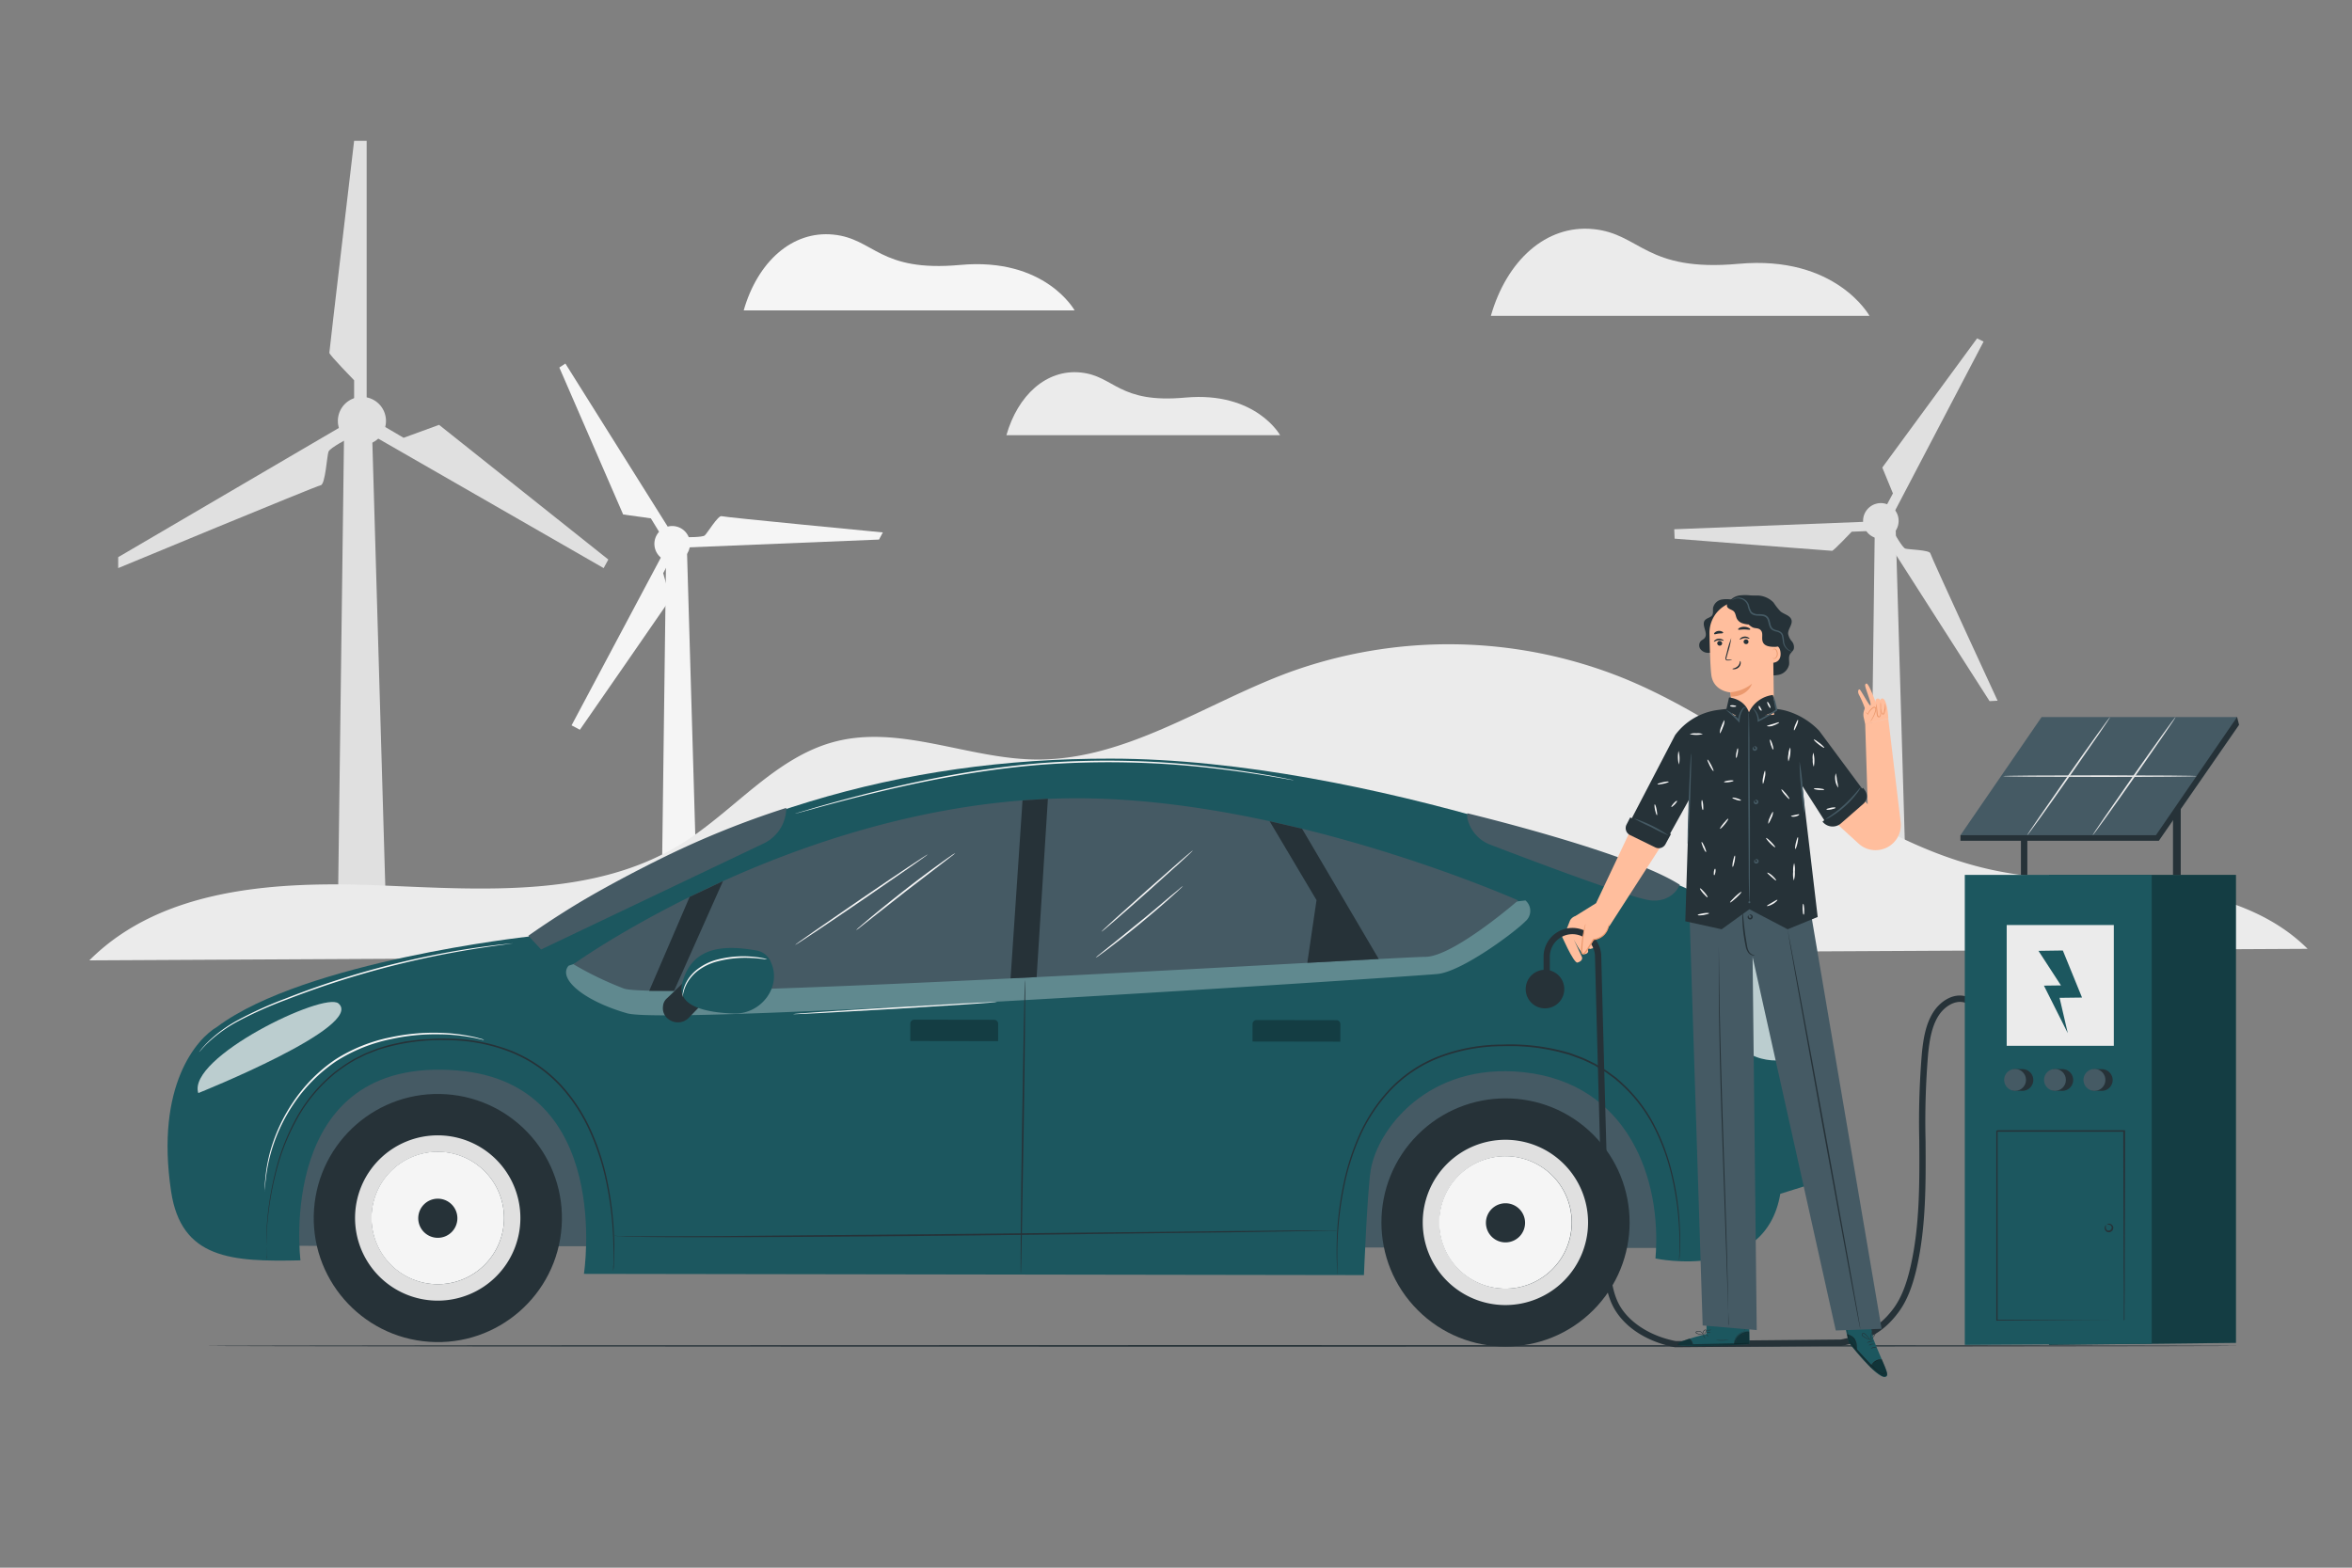 <svg xmlns="http://www.w3.org/2000/svg" viewBox="0 0 750 500"><rect x="0" y="0" width="750" height="500" fill="#808080" stroke="none"/><g id="freepik--background-complete--inject-2"><path d="M280.3,172.09l-61.81,2.53.35-3.29s5.13.08,5.89-.56,4.29-6.5,5.36-6.14,51.42,5.18,51.42,5.18Z" style="fill:#f5f5f5"></path><path d="M209.34,170.79a5.68,5.68,0,1,1,2.35,7.68A5.67,5.67,0,0,1,209.34,170.79Z" style="fill:#f5f5f5"></path><path d="M214.08,177.93l-2.6,4.88s2.34,8.05,2.12,8.47-28.69,41.47-28.69,41.47l-2.65-1.41,29.17-54.82Z" style="fill:#f5f5f5"></path><polygon points="213.8 169.37 210.7 170.48 207.54 165.32 198.71 164.09 178.36 117.22 180.29 115.95 213.8 169.37" style="fill:#f5f5f5"></polygon><polygon points="212.45 173.11 210.97 287.71 222.33 287.71 219.06 175.54 212.45 173.11" style="fill:#f5f5f5"></polygon><path d="M37.69,177.7l72.06-42.2,1.67,4.13s-6.16,3.16-6.66,4.41-1,10.47-2.49,10.72-64.58,26.43-64.58,26.43Z" style="fill:#e0e0e0"></path><path d="M123.08,134.26a7.67,7.67,0,1,1-7.66-7.67A7.66,7.66,0,0,1,123.08,134.26Z" style="fill:#e0e0e0"></path><path d="M112.92,128.75v-7.46s-7.9-8.11-7.9-8.75,7.9-67.62,7.9-67.62h4v83.83Z" style="fill:#e0e0e0"></path><polygon points="118.67 138.78 121.66 135.5 128.7 139.63 140.01 135.5 193.98 178.46 192.49 181.19 118.67 138.78" style="fill:#e0e0e0"></polygon><polygon points="109.75 135.5 107.75 290.21 123.08 290.21 118.67 138.78 109.75 135.5" style="fill:#e0e0e0"></polygon><path d="M634.43,223.62l-33.33-52.1,3-1.37s2.52,4.48,3.45,4.81,7.78.43,8,1.53,21.44,47,21.44,47Z" style="fill:#e0e0e0"></path><path d="M594.76,163.46a5.67,5.67,0,1,1,2.34,7.68A5.68,5.68,0,0,1,594.76,163.46Z" style="fill:#e0e0e0"></path><path d="M596,169.37l-5.53.21s-5.77,6.08-6.24,6.1S534,171.8,534,171.8l-.12-3,62-2.43Z" style="fill:#e0e0e0"></path><polygon points="603.27 164.81 600.76 162.7 603.61 157.37 600.22 149.12 630.45 107.92 632.52 108.95 603.27 164.81" style="fill:#e0e0e0"></polygon><polygon points="597.86 165.77 596.39 280.37 607.75 280.37 604.48 168.2 597.86 165.77" style="fill:#e0e0e0"></polygon><path d="M735.84,302.62c-12.61-12.62-30.91-17.7-48.63-19.78s-35.77-1.7-53.17-5.66c-42.88-9.78-75.7-44.32-116.44-60.92a149,149,0,0,0-107.06-1.63c-26.74,10-51.76,27.92-80.29,27.61-21.57-.24-43.12-11.13-64-5.7-19,4.94-32.06,22-48.73,32.43-27.94,17.42-63.34,14.78-96.23,13.42s-69.54.62-92.8,23.91Z" style="fill:#ebebeb"></path><path d="M237.15,99H342.67s-9.33-17-36.49-14.5c-25.94,2.36-27.26-8.36-40.45-9.68S241.55,83.6,237.15,99Z" style="fill:#f5f5f5"></path><path d="M320.92,138.8H408.2s-7.72-14-30.18-12c-21.46,2-22.55-6.91-33.46-8S324.55,126.07,320.92,138.8Z" style="fill:#ebebeb"></path><path d="M475.4,100.74H596.14s-10.67-19.43-41.75-16.6c-29.68,2.7-31.19-9.56-46.29-11.07S480.44,83.13,475.4,100.74Z" style="fill:#ebebeb"></path></g><g id="freepik--Floor--inject-2"><path d="M714.31,429.26c0,.14-145.27.26-324.42.26s-324.46-.12-324.46-.26S210.67,429,389.89,429,714.31,429.11,714.31,429.26Z" style="fill:#263238"></path></g><g id="freepik--Car--inject-2"><rect x="85.58" y="332.06" width="443.45" height="65.63" transform="translate(614.04 730.22) rotate(-179.91)" style="fill:#455a64"></rect><path d="M552.17,284.05s-11.09,1.24-13.06,0c-4.46-2.87-101.52-42-184.92-42.09-66.89-.09-127.12,17.65-185.7,56.76,0,0-71.34,7.86-99.2,28.74-6.51,3.78-19.8,18.68-14.73,52.52,3.23,21.58,19.3,22.49,41.25,22,0,0-8.17-65.55,50.25-60.54,49.64,4.25,40.14,64.85,40.14,64.85l248.73.39s1.09-26.92,2.15-33.44c2.11-13.06,18.34-34.46,48.64-31.28,33.24,3.49,44.3,33.82,42.17,59.42,0,0,35.07,7.58,39.81-20.63l8.37-2.6s3.22-58.52-26-83.12l6.27-4.17Z" style="fill:#1C575F"></path><path d="M535.63,282.18s-2.07,5.64-9.2,5c-5.81-.51-39-13.09-51.1-17.73a11.73,11.73,0,0,1-7.23-7.74,4.52,4.52,0,0,1-.16-2.31S519.54,271.8,535.63,282.18Z" style="fill:#455a64"></path><path d="M250.72,257.67h0A12.61,12.61,0,0,1,243.54,269l-71,33.83-4.06-4.37s7.42-5.34,17.12-11.11c9-5.33,20-11,26.57-14.2A288.53,288.53,0,0,1,250.72,257.67Z" style="fill:#455a64"></path><g style="opacity:0.3"><path d="M486.44,287.19a4.37,4.37,0,0,1,0,6.64c-3.52,3.59-20.29,16.06-28.08,16.82S214,327.2,200,323.19,177.8,312.08,181.32,308l6.35-2.1,111.52,2.28Z" style="fill:#fff"></path></g><g style="opacity:0.7"><path d="M572.49,337.49s-13.77,4.08-19.65-6.78-12.36-22.34-12.36-24.82c0-3.11,2.23-13.11,9.59-11.08C550.07,294.81,570.54,311.12,572.49,337.49Z" style="fill:#fff"></path></g><g style="opacity:0.7"><path d="M63.23,348.63s53.32-21.33,44.69-28.6c-4.55-3.84-48.39,17.28-44.69,28.6" style="fill:#fff"></path></g><path d="M85,401.79s0-.18,0-.53-.06-.88-.07-1.58c0-1.38-.06-3.41,0-6a97.58,97.58,0,0,1,3.4-21.93A70.05,70.05,0,0,1,94,357.46a49.72,49.72,0,0,1,10.8-13.88l1.77-1.55,1.91-1.41a47.12,47.12,0,0,1,4.06-2.64c.69-.43,1.45-.75,2.18-1.13s1.46-.77,2.24-1.08l2.33-.92,1.18-.46,1.21-.37a45,45,0,0,1,5-1.31l2.54-.53c.86-.13,1.73-.22,2.59-.34s1.74-.23,2.62-.32l2.64-.13a45.36,45.36,0,0,1,5.35-.12,56.48,56.48,0,0,1,20.5,3.8,44.37,44.37,0,0,1,16,10.92,54.82,54.82,0,0,1,9.62,14.73,76.15,76.15,0,0,1,4.83,14.57,106.28,106.28,0,0,1,2.52,22c0,2.63-.07,4.67-.15,6.05,0,.68-.09,1.21-.13,1.56s-.08.53-.08.53,0-.18,0-.53,0-.9.07-1.57c.06-1.38.1-3.41,0-6a108.18,108.18,0,0,0-2.67-22,76.72,76.72,0,0,0-4.86-14.47,54.37,54.37,0,0,0-9.58-14.58,43.79,43.79,0,0,0-15.88-10.77,56,56,0,0,0-20.32-3.76,66,66,0,0,0-20.52,2.72l-1.21.36-1.16.46-2.31.9c-.77.31-1.48.72-2.21,1.07s-1.48.69-2.16,1.12a44.53,44.53,0,0,0-4,2.59l-1.9,1.4-1.75,1.53a49.49,49.49,0,0,0-10.74,13.73,69.5,69.5,0,0,0-5.73,14.14,99.76,99.76,0,0,0-3.56,21.84c-.13,2.62-.15,4.65-.14,6l0,1.57C85,401.61,85,401.79,85,401.79Z" style="fill:#263238"></path><path d="M426.55,406.45s0-.18-.07-.53-.07-.86-.11-1.54c-.09-1.36-.17-3.38-.15-6a103.67,103.67,0,0,1,2.41-21.79,75.58,75.58,0,0,1,4.7-14.41,52.91,52.91,0,0,1,9.53-14.53,43.09,43.09,0,0,1,15.84-10.75A57.14,57.14,0,0,1,479,333.15a66.26,66.26,0,0,1,20.48,2.39c.4.12.81.21,1.2.34l1.17.43,2.33.87c1.52.6,3,1.38,4.42,2.06,1.37.84,2.78,1.6,4.07,2.51l1.89,1.39c.31.23.64.45.93.7l.87.77a48.64,48.64,0,0,1,10.84,13.57,65.4,65.4,0,0,1,5.54,14.11,89.48,89.48,0,0,1,3,21.7c.05,2.59,0,4.61-.11,6,0,.68-.08,1.2-.12,1.55s-.08.52-.08.52a2.65,2.65,0,0,1,0-.53c0-.37,0-.88.08-1.55,0-1.36.09-3.37,0-5.95a92.28,92.28,0,0,0-3.13-21.62,66.39,66.39,0,0,0-5.57-14A48.28,48.28,0,0,0,516,345l-.86-.76c-.3-.24-.62-.45-.92-.69l-1.88-1.37c-1.27-.89-2.67-1.64-4-2.47-1.45-.67-2.87-1.44-4.38-2l-2.3-.85-1.16-.42c-.39-.14-.8-.23-1.2-.34A65.7,65.7,0,0,0,479,333.68a56.71,56.71,0,0,0-20.08,3.72A42.69,42.69,0,0,0,443.21,348a52.69,52.69,0,0,0-9.49,14.38A77,77,0,0,0,429,376.7a107.73,107.73,0,0,0-2.56,21.71c-.05,2.59,0,4.6.05,6,0,.67,0,1.18.07,1.55S426.55,406.45,426.55,406.45Z" style="fill:#263238"></path><path d="M484.1,287.18s-20.68,18-29.64,18-245.11,14.32-255.62,10.07a107.66,107.66,0,0,1-16-7.72s77.06-55.5,166.86-52.84C415.62,256.64,484.1,287.18,484.1,287.18Z" style="fill:#455a64"></path><polygon points="230.54 281.03 214.94 316.03 207.02 316.02 219.91 286.06 230.54 281.03" style="fill:#263238"></polygon><g style="opacity:0.3"><path d="M399.4,325.41h28a0,0,0,0,1,0,0V331a1.27,1.27,0,0,1-1.27,1.27H400.67A1.27,1.27,0,0,1,399.4,331v-5.54A0,0,0,0,1,399.4,325.41Z" transform="translate(826.29 658.27) rotate(-179.91)"></path></g><g style="opacity:0.3"><path d="M290.28,325.24h28a0,0,0,0,1,0,0v5.54a1.27,1.27,0,0,1-1.27,1.27H291.54a1.27,1.27,0,0,1-1.27-1.27v-5.54a0,0,0,0,1,0,0Z" transform="translate(608.04 657.76) rotate(-179.91)"></path></g><polygon points="415.2 264.31 439.65 305.86 416.87 307.08 419.81 287.09 404.85 261.91 415.2 264.31" style="fill:#263238"></polygon><polygon points="326.06 255.28 322.25 312.04 330.56 311.63 334.15 254.77 326.06 255.28" style="fill:#263238"></polygon><path d="M219.64,324.61l3.55-3.67-5.65-7.19-4.86,4.65a3.59,3.59,0,0,0-1.25,2.44C210.75,325.31,216.5,327.85,219.64,324.61Z" style="fill:#263238"></path><path d="M234,323.26c8.63.29,15.42-8.51,11.83-16.37a6,6,0,0,0-4.53-3.73c-9-1.57-20.65-2.15-23.79,10.59-.92,3.77,1.19,6.1,4.64,7.51C225.43,322.6,229.86,323.11,234,323.26Z" style="fill:#1C575F"></path><circle cx="139.61" cy="388.47" r="39.57" transform="translate(-257.57 500.93) rotate(-86.04)" style="fill:#263238"></circle><path d="M139.65,362.11a26.36,26.36,0,1,0,26.29,26.41A26.35,26.35,0,0,0,139.65,362.11ZM118.5,388.45a21.11,21.11,0,1,1,21.08,21.14A21.15,21.15,0,0,1,118.5,388.45Z" style="fill:#e0e0e0"></path><path d="M139.64,367.33a21.13,21.13,0,1,0,21.08,21.18A21.15,21.15,0,0,0,139.64,367.33Z" style="fill:#f5f5f5"></path><path d="M133.37,388.54a6.24,6.24,0,1,0,6.25-6.23A6.24,6.24,0,0,0,133.37,388.54Z" style="fill:#263238"></path><circle cx="480.07" cy="389.89" r="39.57" transform="translate(-135.08 453.65) rotate(-45)" style="fill:#263238"></circle><path d="M480.11,363.52a26.36,26.36,0,1,0,26.29,26.42A26.36,26.36,0,0,0,480.11,363.52ZM459,389.87A21.11,21.11,0,1,1,480,411,21.14,21.14,0,0,1,459,389.87Z" style="fill:#e0e0e0"></path><path d="M480.1,368.75a21.13,21.13,0,1,0,21.07,21.18A21.14,21.14,0,0,0,480.1,368.75Z" style="fill:#f5f5f5"></path><path d="M473.83,390a6.24,6.24,0,1,0,6.24-6.23A6.24,6.24,0,0,0,473.83,390Z" style="fill:#263238"></path><path d="M498.81,315.54a6.15,6.15,0,1,1-6.06-6.23A6.15,6.15,0,0,1,498.81,315.54Z" style="fill:#263238"></path><path d="M426.4,392.5l-.59,0-1.75,0-6.72.13-24.7.4-81.51,1c-31.84.33-60.67.54-81.53.57-10.43,0-18.88,0-24.71-.1s-9.08-.23-9-.42a12.22,12.22,0,0,0,2.32.15c1.53,0,3.8.06,6.71.07,5.83,0,14.28,0,24.71-.06l81.52-.74,81.51-.86,24.71-.23,6.72,0h1.75Z" style="fill:#263238"></path><path d="M325.51,406.26c-.15,0,0-21,.41-46.86s.8-46.87.94-46.86,0,21-.42,46.86S325.65,406.26,325.51,406.26Z" style="fill:#263238"></path><path d="M380.38,271.25c.09.11-6.36,6-14.41,13.16s-14.65,12.87-14.75,12.76,6.36-6,14.41-13.15S380.28,271.15,380.38,271.25Z" style="fill:#f5f5f5"></path><path d="M377.21,282.59a9.59,9.59,0,0,1-1,1c-.66.63-1.63,1.52-2.85,2.6-2.43,2.18-5.83,5.12-9.67,8.28s-7.39,5.94-10,7.91c-1.3,1-2.36,1.76-3.1,2.29a7.6,7.6,0,0,1-1.19.78,7.81,7.81,0,0,1,1.06-.94l3-2.42c2.54-2,6-4.86,9.89-8s7.27-6.06,9.76-8.16l3-2.47A6.55,6.55,0,0,1,377.21,282.59Z" style="fill:#f5f5f5"></path><path d="M295.85,272.5c.08.12-9.33,6.68-21,14.66s-21.23,14.35-21.31,14.23,9.32-6.68,21-14.66S295.77,272.38,295.85,272.5Z" style="fill:#f5f5f5"></path><path d="M304.61,272.1a8.82,8.82,0,0,1-1.21,1L300,275.72l-11.23,8.62-11.13,8.75-3.37,2.66a8.78,8.78,0,0,1-1.28.92,9.5,9.5,0,0,1,1.15-1.08c.76-.67,1.88-1.62,3.27-2.79,2.78-2.32,6.67-5.48,11-8.87s8.39-6.39,11.33-8.51c1.47-1.06,2.67-1.9,3.51-2.47A8.8,8.8,0,0,1,304.61,272.1Z" style="fill:#f5f5f5"></path><path d="M163.42,300.87a1,1,0,0,1-.28.06l-.8.12-3.1.42c-2.69.37-6.58.92-11.36,1.74A295.89,295.89,0,0,0,111,312c-7.08,2.18-13.73,4.53-19.71,6.86a128.23,128.23,0,0,0-15.54,6.94,44.88,44.88,0,0,0-9.3,6.65c-.51.45-.92.89-1.28,1.26s-.67.7-.9,1l-.55.6a2,2,0,0,1-.19.2s0-.09.15-.23l.51-.64c.22-.28.5-.62.86-1s.76-.84,1.26-1.31a43.27,43.27,0,0,1,9.26-6.82,123.06,123.06,0,0,1,15.55-7.06c6-2.36,12.64-4.74,19.73-6.91a277,277,0,0,1,36.95-8.66c4.8-.77,8.7-1.27,11.4-1.58l3.11-.32.81-.07A.86.86,0,0,1,163.42,300.87Z" style="fill:#f5f5f5"></path><path d="M412.48,248.79l-.41,0-1.21-.2-4.62-.8c-4-.68-9.84-1.6-17.07-2.47a289.56,289.56,0,0,0-56.78-1.44c-22.17,1.74-41.89,6.16-56,9.62-7.07,1.76-12.76,3.29-16.69,4.37l-4.53,1.23-1.18.31a2,2,0,0,1-.41.09,2,2,0,0,1,.4-.14l1.16-.36,4.5-1.33c3.92-1.14,9.6-2.73,16.66-4.53,14.12-3.55,33.85-8,56.07-9.78a281.22,281.22,0,0,1,56.86,1.59c7.24.92,13.06,1.9,17.07,2.64,2,.36,3.55.69,4.6.89l1.2.25A1.86,1.86,0,0,1,412.48,248.79Z" style="fill:#f5f5f5"></path><path d="M244.61,306a7.78,7.78,0,0,1-1.31-.13c-.83-.1-2-.25-3.53-.32a35.23,35.23,0,0,0-11.56,1.23,17.8,17.8,0,0,0-5.68,2.84,13.07,13.07,0,0,0-3.4,3.89,12.78,12.78,0,0,0-1.48,4.56s0-.12,0-.34a6.52,6.52,0,0,1,.06-1,10.44,10.44,0,0,1,1.12-3.42,13,13,0,0,1,3.43-4.09,17.79,17.79,0,0,1,5.83-3,33.06,33.06,0,0,1,11.73-1.1,29.48,29.48,0,0,1,3.55.49A6.06,6.06,0,0,1,244.61,306Z" style="fill:#f5f5f5"></path><path d="M317.92,319.57c0,.15-14.54,1.13-32.49,2.2s-32.51,1.82-32.52,1.68,14.53-1.13,32.49-2.2S317.91,319.43,317.92,319.57Z" style="fill:#f5f5f5"></path><path d="M154.32,331.65a1.19,1.19,0,0,1-.26,0l-.73-.16c-.64-.12-1.56-.41-2.79-.6a59.49,59.49,0,0,0-10.45-1,66.12,66.12,0,0,0-15.46,1.54,51.73,51.73,0,0,0-17.55,7.12,50.48,50.48,0,0,0-13.36,13.41,54.18,54.18,0,0,0-6.8,13.94,51.33,51.33,0,0,0-2.17,10.26c-.19,1.23-.18,2.2-.25,2.85l-.06.74a1.11,1.11,0,0,1,0,.26.76.76,0,0,1,0-.26v-.74c0-.66,0-1.63.15-2.87a49.08,49.08,0,0,1,2-10.35,53.67,53.67,0,0,1,6.75-14.1A50.32,50.32,0,0,1,106.8,338a51.48,51.48,0,0,1,17.72-7.16,65.63,65.63,0,0,1,15.58-1.44,56.08,56.08,0,0,1,10.48,1.21c1.23.22,2.14.55,2.78.7l.72.21Z" style="fill:#f5f5f5"></path></g><g id="freepik--Character--inject-2"><path d="M521.24,262.06l-12.29,26-6.6,4.1a3.15,3.15,0,0,0-1.7,1.41L498.53,299l6.37.86,1.3-2.72a6.42,6.42,0,0,0,7.16-2L532.13,266Z" style="fill:#ffbe9d"></path><path d="M497.67,297.75s4.13,9.6,5.36,9.25,1.69-1.11,1.4-1.81-2.63-5.6-2.63-5.6,2.39,4.61,3.21,4.72,1.62-.49,1.4-1.17-2-4.61-2-4.61,2,4.4,2.69,4.13,1.16,0,1.05-1-2.44-4.87-2.44-4.87l-6.9-.38Z" style="fill:#ffbe9d"></path><path d="M534.22,429.69l-.1,0c-3.9-.73-13.54-3.31-18.84-11.45-3.53-5.43-3.79-12.65-4-18.44-.8-22.42-2.26-78.38-2.68-95a7.2,7.2,0,0,0-14.39.19v10.17h-2V305a9.2,9.2,0,0,1,18.39-.25c.42,16.62,1.88,72.58,2.67,95,.2,5.55.45,12.45,3.68,17.42,3.37,5.18,9.88,9.12,17.44,10.56l52.64-.5c6.83-1.41,12-3.55,16.67-9.78,2.46-3.29,4.24-7.69,5.61-13.83,2.88-12.87,2.79-26.49,2.71-39.66a261.21,261.21,0,0,1,.84-28.21c.45-4.41,1.19-9,3.52-12.77,2.21-3.56,6.62-6.67,11.1-5l-.69,1.88c-3.26-1.19-6.86,1.21-8.71,4.21-2.11,3.4-2.8,7.74-3.23,11.92a259.17,259.17,0,0,0-.83,28c.08,13.28.17,27-2.75,40.11-1.44,6.43-3.33,11.06-6,14.58-5.06,6.78-10.62,9.07-18,10.57l-.19,0Z" style="fill:#263238"></path><path d="M505.62,294.7a44.29,44.29,0,0,0-1.25,8.48c0,.37,0,.81.32,1s.78-.35,1.06-.68c.51-.58,2.41-3.83,2.41-3.83a5.41,5.41,0,0,0,4.91-5.25" style="fill:#ffbe9d"></path><path d="M513.07,294.42a1.6,1.6,0,0,1,0,.59,5.11,5.11,0,0,1-.4,1.6,5.36,5.36,0,0,1-1.53,2,5.93,5.93,0,0,1-3,1.24l.15-.09c-.61,1-1.26,2.16-2,3.31-.12.17-.23.34-.37.51s-.25.3-.4.46a1.17,1.17,0,0,1-.59.38.66.66,0,0,1-.67-.4,2.57,2.57,0,0,1-.09-1.21c0-.37.05-.73.08-1.08a36.3,36.3,0,0,1,.5-3.7c.19-1.05.39-1.89.55-2.46a3.12,3.12,0,0,1,.29-.88,4.24,4.24,0,0,1-.14.91c-.1.59-.26,1.43-.41,2.47s-.31,2.3-.41,3.69c0,.35-.05.71-.07,1.07a2.35,2.35,0,0,0,.07,1c.06.12.17.2.23.18a1,1,0,0,0,.37-.27c.12-.13.25-.29.37-.44a5.66,5.66,0,0,0,.34-.47c.74-1.13,1.41-2.26,2-3.28l.05-.09h.1a5.6,5.6,0,0,0,2.8-1.11,5.41,5.41,0,0,0,1.52-1.86A8.82,8.82,0,0,0,513.07,294.42Z" style="fill:#eb996e"></path><path d="M588.25,422.75l1.29,5.42s8.87,11.52,11.61,11c1.79-.37-.41-3.38-3.79-12.12l-.71-3.62Z" style="fill:#1C575F"></path><path d="M601.51,437.43a.52.52,0,0,1-.07.16,1,1,0,0,1-.38.35,1.43,1.43,0,0,1-.79.17,2,2,0,0,1-1-.37,42.31,42.31,0,0,1-4.47-4.16,55.56,55.56,0,0,1-4-4.65c-.47-.62-.85-1.13-1.09-1.49l-.29-.42c-.06-.09-.09-.15-.08-.15l.11.13.31.4,1.13,1.46c1,1.22,2.36,2.87,4,4.6a49,49,0,0,0,4.41,4.18,1.64,1.64,0,0,0,1.69.24A1.23,1.23,0,0,0,601.51,437.43Z" style="fill:#263238"></path><path d="M600.25,433.72s-.28,0-.72,0a4.2,4.2,0,0,0-1.59.61,3.17,3.17,0,0,0-1.2,1.19c-.21.39-.27.66-.3.66a1.66,1.66,0,0,1,.19-.71,3,3,0,0,1,1.22-1.29,3.76,3.76,0,0,1,1.67-.58A1.56,1.56,0,0,1,600.25,433.72Z" style="fill:#263238"></path><path d="M591.86,431s.09-.39.16-1a4.12,4.12,0,0,0-.45-2.37,3.86,3.86,0,0,0-1.69-1.71,5.62,5.62,0,0,0-1-.35.86.86,0,0,1,.28,0,2.79,2.79,0,0,1,.73.23,3.73,3.73,0,0,1,1.8,1.74,4.08,4.08,0,0,1,.41,2.47,4.2,4.2,0,0,1-.18.74A.86.86,0,0,1,591.86,431Z" style="fill:#263238"></path><path d="M588.82,423.67a5.94,5.94,0,0,1,.49,1.7c.16,1,.33,1.72.29,1.74a6,6,0,0,1-.46-1.71C589,424.44,588.77,423.69,588.82,423.67Z" style="fill:#263238"></path><path d="M597.52,427.77c0,.05-.51,0-1.1.18s-1,.36-1.07.32a2,2,0,0,1,1-.49A2,2,0,0,1,597.52,427.77Z" style="fill:#263238"></path><path d="M597.7,428.7c0,.05-.43,0-.92.13s-.85.34-.88.3a1.31,1.31,0,0,1,.84-.47A1.37,1.37,0,0,1,597.7,428.7Z" style="fill:#263238"></path><path d="M598.41,429.86a5.31,5.31,0,0,0-1,0,4.65,4.65,0,0,0-.87.38,1.17,1.17,0,0,1,.83-.55A1.22,1.22,0,0,1,598.41,429.86Z" style="fill:#263238"></path><path d="M596.91,427.38a1.12,1.12,0,0,1-.3,0,6.33,6.33,0,0,1-.78-.21,6.89,6.89,0,0,1-1.11-.5c-.2-.11-.4-.23-.61-.37a.92.92,0,0,1-.44-.69.53.53,0,0,1,.68-.42,1.36,1.36,0,0,1,.61.42,10.35,10.35,0,0,1,.82.88c.22.27.38.49.49.65a1.06,1.06,0,0,1,.14.26s-.27-.32-.73-.83c-.22-.25-.5-.54-.83-.85a1.29,1.29,0,0,0-.54-.36c-.2-.05-.46.05-.47.26a.77.77,0,0,0,.37.54c.2.14.4.26.59.38a7.76,7.76,0,0,0,1.07.51C596.5,427.27,596.91,427.35,596.91,427.38Z" style="fill:#263238"></path><path d="M596.44,427.27a1.17,1.17,0,0,1,0-.27c0-.18,0-.43.06-.74a3.86,3.86,0,0,1,.28-1.07,2.31,2.31,0,0,1,.35-.57.59.59,0,0,1,.71-.22.68.68,0,0,1,.24.7,2.83,2.83,0,0,1-.19.64,3.31,3.31,0,0,1-.64.91,3.81,3.81,0,0,1-.56.48c-.14.1-.23.15-.24.14s.3-.25.71-.7a3.61,3.61,0,0,0,.58-.89,2.43,2.43,0,0,0,.17-.6.52.52,0,0,0-.16-.53c-.16-.1-.36,0-.5.19a2.55,2.55,0,0,0-.33.52,4.25,4.25,0,0,0-.3,1A7.77,7.77,0,0,1,596.44,427.27Z" style="fill:#263238"></path><g style="opacity:0.4"><path d="M589.54,428.17l-.62-2.6s2.17.4,2.73,2a6.75,6.75,0,0,1,.43,2.78l4.72,5.09s1.19-2.32,3.33-1.76c0,0,1.69,3.71,1.64,4.64s-1.14.82-1.52.65a19.4,19.4,0,0,1-4.23-3.34C593.52,433.06,590.75,429.77,589.54,428.17Z"></path></g><path d="M544.17,425.49l0-7.23,13.55-.16.17,10.57-.84.07c-3.73.25-19,1-21.51.29C532.69,428.22,544.17,425.49,544.17,425.49Z" style="fill:#1C575F"></path><g style="opacity:0.4"><path d="M552.93,428.63a4.7,4.7,0,0,1,1.69-2.91,4.54,4.54,0,0,1,3.16-1l.05,3.78Z"></path></g><g style="opacity:0.4"><path d="M538.56,427s-4,1.21-3.51,1.87,16,.46,22.79-.23l0-.3-18,.39S539.35,427.05,538.56,427Z"></path></g><path d="M558,428.36l-.23,0-.67.05-2.46.14c-2.08.1-4.95.2-8.13.24s-6,0-8.13,0l-2.46-.07-.67,0-.24,0H536l2.46,0c2.08,0,5,0,8.13,0s6-.13,8.12-.2l2.47-.09h.9Z" style="fill:#263238"></path><path d="M539.79,429a5.53,5.53,0,0,0-.48-1.17,6.25,6.25,0,0,0-.85-.94,1.85,1.85,0,0,1,1,.85A1.87,1.87,0,0,1,539.79,429Z" style="fill:#263238"></path><path d="M543.76,426.89s-.23-.21-.44-.52-.33-.58-.29-.6.23.2.43.51S543.8,426.86,543.76,426.89Z" style="fill:#263238"></path><path d="M544.85,426.29s-.25-.1-.48-.31-.41-.4-.38-.44.25.11.48.32S544.88,426.26,544.85,426.29Z" style="fill:#263238"></path><path d="M545.52,425a1.66,1.66,0,0,1-.7.1c-.39,0-.71,0-.71-.07s.31-.09.7-.1S545.52,425,545.52,425Z" style="fill:#263238"></path><path d="M545.75,424.1a2,2,0,0,1-1.6.14,5.61,5.61,0,0,1,.8-.06A4.89,4.89,0,0,1,545.75,424.1Z" style="fill:#263238"></path><path d="M543.28,425.71a2.62,2.62,0,0,1-.87,0,4.9,4.9,0,0,1-.93-.2,2.09,2.09,0,0,1-.53-.21.45.45,0,0,1-.22-.26.33.33,0,0,1,.13-.35,1.59,1.59,0,0,1,2,.44,1.6,1.6,0,0,1,.29.57c0,.15,0,.24,0,.24a2.43,2.43,0,0,0-.4-.74,1.56,1.56,0,0,0-.75-.47,1.34,1.34,0,0,0-1,.08c-.13.11-.08.27.08.36a2.65,2.65,0,0,0,.49.2,5.55,5.55,0,0,0,.9.22C543,425.69,543.28,425.68,543.28,425.71Z" style="fill:#263238"></path><path d="M543.06,425.76a.85.85,0,0,1-.11-.61,1.43,1.43,0,0,1,.23-.63.86.86,0,0,1,.72-.46.35.35,0,0,1,.27.4.9.9,0,0,1-.14.39,2.38,2.38,0,0,1-.41.53c-.27.27-.48.38-.49.36s.17-.16.41-.43a3.47,3.47,0,0,0,.36-.53c.11-.19.19-.52,0-.56s-.44.21-.57.38a1.7,1.7,0,0,0-.24.57A3.11,3.11,0,0,0,543.06,425.76Z" style="fill:#263238"></path><path d="M557.71,424.66s-.39,0-1,0a4.36,4.36,0,0,0-2.18.92,4.51,4.51,0,0,0-1.34,1.95c-.19.58-.21,1-.24,1a.64.64,0,0,1,0-.27,4,4,0,0,1,.13-.74,4.17,4.17,0,0,1,1.35-2,4.22,4.22,0,0,1,2.26-.92,4.4,4.4,0,0,1,.75,0A.75.75,0,0,1,557.71,424.66Z" style="fill:#263238"></path><path d="M556.23,419a23.05,23.05,0,0,1,.15,2.78,22.61,22.61,0,0,1,0,2.79,26.13,26.13,0,0,1-.15-2.79A25,25,0,0,1,556.23,419Z" style="fill:#263238"></path><path d="M551.21,427.33a7.82,7.82,0,0,1-2,.22,7.71,7.71,0,0,1-2-.13c0-.05.89,0,2,0S551.2,427.28,551.21,427.33Z" style="fill:#263238"></path><path d="M553.86,427.29s-.07.19-.15.39-.14.39-.19.39-.07-.22,0-.45S553.83,427.26,553.86,427.29Z" style="fill:#263238"></path><path d="M554.85,426s-.06.18-.19.32-.28.24-.31.2,0-.17.19-.31S554.82,426,554.85,426Z" style="fill:#263238"></path><path d="M556.27,425.45s-.19,0-.38.12-.34.18-.38.15.07-.22.32-.31S556.29,425.4,556.27,425.45Z" style="fill:#263238"></path><path d="M557.29,425.16s-.06.12-.17.16-.22.05-.24,0,.06-.12.17-.16S557.27,425.12,557.29,425.16Z" style="fill:#263238"></path><polygon points="600 423.81 575.86 281.87 538.62 287.54 542.94 422.75 560.18 424.22 558.86 305.19 585.39 424.35 600 423.81" style="fill:#455a64"></polygon><path d="M579.62,292.46l-4.94-41.86,7.47,11.67,11.94-10.33-14-18.87h0a23.52,23.52,0,0,0-9.17-5.94,19,19,0,0,0-5.75-1.1h0a23.07,23.07,0,0,1-13.88,0c-.79.09-2,.2-3.58.42a20.21,20.21,0,0,0-13.55,8l-14.37,27.59,12.31,4.66L538.62,255l-1.21,38.84L549,296.38l8.84-6.39,12.2,6.39Z" style="fill:#263238"></path><path d="M539.26,240.35c.13,0,0,6.47-.29,14.43s-.65,14.42-.79,14.41,0-6.46.3-14.43S539.13,240.35,539.26,240.35Z" style="fill:#455a64"></path><path d="M573.84,242.9a70,70,0,0,1,1,8.35,73.35,73.35,0,0,1,.57,8.39,72.58,72.58,0,0,1-1.05-8.35A73.47,73.47,0,0,1,573.84,242.9Z" style="fill:#455a64"></path><path d="M554.45,190.73a21.73,21.73,0,0,1,5.82-.8,7.35,7.35,0,0,1,5.28,2.25,19,19,0,0,0,2.24,2.85c1.19.94,3.08,1.25,3.48,2.71s-1.18,2.89-1.07,4.44a5,5,0,0,0,1.16,2.35A2.85,2.85,0,0,1,572,207c-.25.67-.92,1.1-1.25,1.74-.51,1-.1,2.17-.26,3.26a4.26,4.26,0,0,1-3.26,3.22,12.66,12.66,0,0,1-4.83,0" style="fill:#263238"></path><path d="M553,191.41a9.61,9.61,0,0,0-4-.19,3.45,3.45,0,0,0-2.73,2.62c-.12.82.14,1.74-.32,2.43s-1.68.82-2.28,1.54c-1.27,1.52,1.18,4.17-.1,5.69-.34.41-.88.61-1.26,1a2.06,2.06,0,0,0-.08,2.53,3.11,3.11,0,0,0,2.38,1.19,6.7,6.7,0,0,0,2.68-.52,12.42,12.42,0,0,0,7-5.81,8.18,8.18,0,0,0-.75-8.74" style="fill:#263238"></path><path d="M565.34,201.72,565.7,228l-13.17.27c-.23-1.52-.72-7.43-.72-7.43s-5.52-.3-6.13-5.73c-.3-2.64-.47-8.13-.56-13.09a10.11,10.11,0,0,1,9.69-10.3h0A10.12,10.12,0,0,1,565.34,201.72Z" style="fill:#ffbe9d"></path><path d="M551.8,220.79a12.66,12.66,0,0,0,6.88-2.72s-1.28,4.08-6.75,4.13Z" style="fill:#eb996e"></path><path d="M547.59,205.22a.78.78,0,0,0,.83.71.75.75,0,0,0,.73-.78.79.79,0,0,0-.83-.71A.74.74,0,0,0,547.59,205.22Z" style="fill:#263238"></path><path d="M546.55,204.68c.11.09.65-.41,1.49-.49s1.49.28,1.57.17-.08-.23-.36-.39a2.17,2.17,0,0,0-1.27-.26,2.09,2.09,0,0,0-1.17.51C546.57,204.44,546.5,204.64,546.55,204.68Z" style="fill:#263238"></path><path d="M556,204.72a.78.78,0,0,0,.83.71.74.74,0,0,0,.73-.78.79.79,0,0,0-.83-.71A.75.75,0,0,0,556,204.72Z" style="fill:#263238"></path><path d="M554.78,204c.11.09.65-.4,1.49-.48s1.49.27,1.57.16-.08-.22-.37-.39a2.12,2.12,0,0,0-1.26-.26,2.16,2.16,0,0,0-1.18.51C554.8,203.78,554.73,204,554.78,204Z" style="fill:#263238"></path><path d="M552.37,210.51a5.21,5.21,0,0,0-1.38-.11c-.22,0-.42,0-.47-.16a1.06,1.06,0,0,1,.08-.65c.14-.54.3-1.1.46-1.69a26.69,26.69,0,0,0,1-4.39,30.32,30.32,0,0,0-1.34,4.3c-.15.59-.3,1.16-.44,1.7a1.21,1.21,0,0,0,0,.84.51.51,0,0,0,.38.28,1.56,1.56,0,0,0,.36,0A5.24,5.24,0,0,0,552.37,210.51Z" style="fill:#263238"></path><path d="M554.89,210.84c-.14,0,0,.91-.76,1.63s-1.69.72-1.68.85.23.16.64.13a2.32,2.32,0,0,0,1.41-.66,2,2,0,0,0,.58-1.36C555.07,211,555,210.83,554.89,210.84Z" style="fill:#263238"></path><path d="M554.24,200.76c.1.22.92,0,1.92,0s1.81.21,1.92,0-.11-.31-.45-.5a3.37,3.37,0,0,0-1.46-.35,3.13,3.13,0,0,0-1.47.33C554.35,200.46,554.19,200.65,554.24,200.76Z" style="fill:#263238"></path><path d="M546.62,202.23c.16.17.72-.08,1.41-.16s1.29,0,1.41-.21-.07-.29-.34-.44a2.08,2.08,0,0,0-2.27.3C546.6,201.94,546.54,202.14,546.62,202.23Z" style="fill:#263238"></path><path d="M563.91,206c.09,0,3.63-1.48,3.88,2.25s-3.54,3.21-3.55,3.11S563.91,206,563.91,206Z" style="fill:#ffbe9d"></path><path d="M565.28,209.85s.07,0,.18.08a.7.7,0,0,0,.49,0,1.62,1.62,0,0,0,.64-1.5,2.08,2.08,0,0,0-.24-.91c-.14-.27-.32-.45-.53-.47a.33.33,0,0,0-.37.21c0,.1,0,.18,0,.18s-.08,0-.07-.21a.47.47,0,0,1,.14-.24.45.45,0,0,1,.35-.12.94.94,0,0,1,.72.53,2.25,2.25,0,0,1,.29,1,1.68,1.68,0,0,1-.84,1.68.69.69,0,0,1-.6-.06C565.29,209.94,565.27,209.85,565.28,209.85Z" style="fill:#eb996e"></path><path d="M551.27,192a5.69,5.69,0,0,1,1.59-1.44,5.27,5.27,0,0,1,2.36-.7,13.62,13.62,0,0,1,5,.46,6.48,6.48,0,0,1,3.84,3c.6,1.16.77,2.58,1.7,3.51.75.74,1.93,1.09,2.36,2.06.76,1.72-1.52,3.69-.78,5.42a2.67,2.67,0,0,1,.36.92,1,1,0,0,1-.66.91,3.05,3.05,0,0,1-1.17.17c-1.4,0-3.11-.17-3.7-1.45s.18-2.74-.62-3.75-1.86-.53-2.82-1.09a5.51,5.51,0,0,1-1.12-.85,7.43,7.43,0,0,1-1.87-.34,3.14,3.14,0,0,1-1.84-1.42c-.42-.77-.42-1.77-1-2.39s-1.87-.73-2.18-1.6A1.28,1.28,0,0,1,551.27,192Z" style="fill:#263238"></path><path d="M519.82,260.73,518.66,263a2.47,2.47,0,0,0,1.11,3.33l8.06,3.94a2.45,2.45,0,0,0,3.24-1l1.78-3.28Z" style="fill:#263238"></path><path d="M602.12,229.14,594.77,231l-.41-1.9a4.27,4.27,0,0,1,.17-2.81,1.75,1.75,0,0,0,.1-.49,31.86,31.86,0,0,0-1.87-4.26c-.58-1.18,0-2,.38-1.51.66.85,2.7,4.63,3.18,4.92s-.12-1.73-.12-1.73c-1.43-4.3-1.82-4.9-1.07-5.2s3,6.05,3,6.05-.3-.9.37-1.21,1.16.54,1.16.54c-.17-.45.49-.64.49-.64,1.7-.06,2,6.43,2,6.43L594.77,231l.8,25.5-2.68-2.87-9,7.4,9,8.23a8,8,0,0,0,6.87,1.71h0a8,8,0,0,0,6.31-8.82Z" style="fill:#ffbe9d"></path><path d="M596.3,230.23s.29-.45.7-1.19a9.78,9.78,0,0,0,.63-1.36c.1-.26.19-.54.27-.83A1.77,1.77,0,0,0,598,226a.34.34,0,0,0-.27-.27.65.65,0,0,0-.41.14,4.71,4.71,0,0,0-.74.65,4.79,4.79,0,0,0-.86,1.31l-.06.15-.09-.12a2.81,2.81,0,0,0-.73-.65s.42,0,.87.54l-.15,0a4.29,4.29,0,0,1,.83-1.42,4.09,4.09,0,0,1,.78-.7.87.87,0,0,1,.6-.2.62.62,0,0,1,.5.47,1.93,1.93,0,0,1-.11,1,9.11,9.11,0,0,1-1,2.22A4.05,4.05,0,0,1,596.3,230.23Z" style="fill:#eb996e"></path><path d="M598.31,224.43a6.58,6.58,0,0,1,.24,1.37c.05.46.11,1,.18,1.49a4.83,4.83,0,0,0,.12.85c.07.26.34.44.51.3s.22-.48.25-.77,0-.6,0-.88c0-.56,0-1.07,0-1.5a6.37,6.37,0,0,1,.08-1.38,7.79,7.79,0,0,1,.12,1.38c0,.43,0,.94,0,1.51,0,.28,0,.58,0,.89a1.34,1.34,0,0,1-.36,1,.54.54,0,0,1-.61,0,.81.81,0,0,1-.32-.46,5.07,5.07,0,0,1-.12-.9q-.06-.81-.12-1.5A6.74,6.74,0,0,1,598.31,224.43Z" style="fill:#eb996e"></path><path d="M599.89,226.09c.05,0,0,.32.11.8a1.46,1.46,0,0,0,.36.71c.11.07.17.06.24-.06a3.29,3.29,0,0,0,.16-.5,17.68,17.68,0,0,0,.35-2.74,5.14,5.14,0,0,1-.07,2.81,2.59,2.59,0,0,1-.2.57.45.45,0,0,1-.3.23.47.47,0,0,1-.34-.11,1.15,1.15,0,0,1-.29-.45,2.62,2.62,0,0,1-.11-.42C599.73,226.39,599.86,226.08,599.89,226.09Z" style="fill:#eb996e"></path><path d="M594.09,251.27l-12.94,10.79.2.22a4.09,4.09,0,0,0,5.71.32l7.16-6.26a3.16,3.16,0,0,0,.47-4.24Z" style="fill:#263238"></path><path d="M550.47,226.36l.89-3.91s4.8.31,6.34,4.75a9.65,9.65,0,0,1,7.64-5.54l1.17,5-9.26,3.87-6.78-4.16" style="fill:#263238"></path><path d="M532.12,266.5a58.92,58.92,0,0,1-5.62-2.71,57.69,57.69,0,0,1-5.57-2.81,41.87,41.87,0,0,1,11.19,5.52Z" style="fill:#455a64"></path><path d="M593.32,251.12a7.44,7.44,0,0,1-1.19,1.91,29.22,29.22,0,0,1-3.65,4,28.84,28.84,0,0,1-4.33,3.27,8.3,8.3,0,0,1-2,1c-.09-.15,2.9-1.84,6-4.68S593.19,251,593.32,251.12Z" style="fill:#455a64"></path><path d="M557.7,227.2a2.29,2.29,0,0,1,0,.62c0,.46,0,1,.06,1.77,0,1.61.06,3.82.1,6.52,0,5.57.08,13.15.14,21.52s0,16,0,21.52c0,2.71,0,4.92-.06,6.53,0,.72,0,1.31-.05,1.77a.31.31,0,1,1-.1,0c0-.46,0-1.05-.06-1.78,0-1.6-.06-3.82-.1-6.52,0-5.57-.08-13.14-.13-21.52s0-15.95,0-21.52c0-2.7.05-4.91.07-6.52,0-.72,0-1.31,0-1.77A3,3,0,0,1,557.7,227.2Z" style="fill:#455a64"></path><path d="M556.76,225.72s-.15-.07-.38,0-.44.31-.67.74a7.75,7.75,0,0,0-1,3.45l0,.6-.42-.43,0,0c-2-2.1-3.91-3.55-3.82-3.67a14.81,14.81,0,0,1,4.2,3.31l0,0-.45.17a7.07,7.07,0,0,1,1.21-3.62c.26-.39.62-.75,1-.74S556.79,225.71,556.76,225.72Z" style="fill:#455a64"></path><path d="M565.46,221.75a29.81,29.81,0,0,1,1.27,4.69l0,.15-.13.1c-.83.57-1.77,1.17-2.78,1.77s-2.09,1.17-3,1.62l-.35.17v-.38a5.52,5.52,0,0,0-.93-3.09c-.45-.67-.82-1-.78-1s.46.21,1,.87a5.37,5.37,0,0,1,1.17,3.25l-.34-.21c.91-.48,1.92-1,3-1.65s1.94-1.18,2.77-1.72l-.1.25A31.28,31.28,0,0,1,565.46,221.75Z" style="fill:#455a64"></path><path d="M559.22,238.27s-.05.2,0,.41.24.36.47.21.17-.37,0-.52-.34-.1-.37-.17.14-.27.52-.16a.71.71,0,0,1,.48.48.74.74,0,0,1-.33.8.72.72,0,0,1-.86,0,.74.74,0,0,1-.27-.62C558.91,238.29,559.2,238.2,559.22,238.27Z" style="fill:#455a64"></path><path d="M559.59,255.33s-.05.2,0,.41.24.36.47.21.17-.37,0-.52-.34-.11-.37-.17.14-.28.52-.16a.69.69,0,0,1,.48.48.74.74,0,0,1-.33.8.72.72,0,0,1-.86,0,.74.74,0,0,1-.27-.62C559.28,255.35,559.57,255.26,559.59,255.33Z" style="fill:#455a64"></path><path d="M559.68,274.24c.05.06,0,.21,0,.41s.23.37.47.21.16-.37,0-.51-.33-.11-.37-.17.14-.28.53-.17a.72.72,0,0,1,.47.49.77.77,0,0,1-1.19.79.71.71,0,0,1-.26-.63C559.37,274.27,559.66,274.18,559.68,274.24Z" style="fill:#455a64"></path><path d="M528.36,260c-.14,0-.41-.73-.61-1.69s-.23-1.77-.09-1.8.41.73.6,1.7S528.5,260,528.36,260Z" style="fill:#f5f5f5"></path><path d="M532.15,249.33c0,.14-.76.43-1.76.65s-1.85.29-1.88.15.76-.44,1.76-.66S532.12,249.19,532.15,249.33Z" style="fill:#f5f5f5"></path><path d="M534.78,255.41c.11.1-.22.62-.72,1.15s-1,.9-1.1.8.22-.61.72-1.15S534.68,255.31,534.78,255.41Z" style="fill:#f5f5f5"></path><path d="M535.37,243.83a9.33,9.33,0,0,1-.13-4.33,9,9,0,0,1,.13,4.33Z" style="fill:#f5f5f5"></path><path d="M543,234.14a8.74,8.74,0,0,1-4.19,0,4.6,4.6,0,0,1,2.1-.25A4.46,4.46,0,0,1,543,234.14Z" style="fill:#f5f5f5"></path><path d="M548.42,233.89a5.05,5.05,0,0,1,.48-2.17c.41-1.15.84-2,1-2a5.05,5.05,0,0,1-.48,2.17C549,233.05,548.56,233.94,548.42,233.89Z" style="fill:#f5f5f5"></path><path d="M546.39,245.92c-.12.07-.66-.69-1.19-1.7s-.86-1.88-.73-1.95.66.7,1.19,1.71S546.52,245.85,546.39,245.92Z" style="fill:#f5f5f5"></path><path d="M553.66,241.74c-.14,0-.17-.73,0-1.57s.32-1.52.47-1.51.16.73,0,1.58S553.8,241.76,553.66,241.74Z" style="fill:#f5f5f5"></path><path d="M552.81,249c0,.15-.65.35-1.5.46s-1.56.08-1.57-.06.65-.35,1.5-.46S552.79,248.87,552.81,249Z" style="fill:#f5f5f5"></path><path d="M543,258.36c-.15,0-.33-.7-.41-1.59s0-1.61.12-1.63.32.7.4,1.59S543.17,258.34,543,258.36Z" style="fill:#f5f5f5"></path><path d="M551.11,261.13c.11.09-.39.89-1.12,1.78s-1.41,1.53-1.52,1.44.39-.89,1.12-1.77S551,261,551.11,261.13Z" style="fill:#f5f5f5"></path><path d="M544,271.75c-.13.06-.55-.62-.93-1.5s-.59-1.66-.46-1.72.55.62.94,1.51S544.17,271.69,544,271.75Z" style="fill:#f5f5f5"></path><path d="M553.22,272.88c.14,0,.1.86-.1,1.86s-.47,1.8-.61,1.77-.1-.86.1-1.87S553.08,272.85,553.22,272.88Z" style="fill:#f5f5f5"></path><path d="M544.53,286.21c-.11.09-.75-.48-1.43-1.27s-1.14-1.51-1-1.6.75.47,1.43,1.26S544.64,286.11,544.53,286.21Z" style="fill:#f5f5f5"></path><path d="M545,291.29c0,.14-.77.38-1.77.54s-1.83.17-1.86,0,.78-.39,1.78-.55S545,291.14,545,291.29Z" style="fill:#f5f5f5"></path><path d="M555.31,284.46c.1.1-.63.94-1.63,1.87s-1.89,1.61-2,1.5.63-.94,1.63-1.88S555.21,284.35,555.31,284.46Z" style="fill:#f5f5f5"></path><path d="M546.91,277.07c.15,0,.2.5.11,1.08s-.26,1-.4,1-.19-.5-.11-1.08S546.77,277.05,546.91,277.07Z" style="fill:#f5f5f5"></path><path d="M555.18,255.28c0,.14-.7.07-1.47-.17s-1.36-.53-1.32-.66.7-.07,1.47.16S555.22,255.15,555.18,255.28Z" style="fill:#f5f5f5"></path><path d="M562.15,250a4.58,4.58,0,0,1,.09-2.13c.19-1.16.46-2.08.61-2.06a4.55,4.55,0,0,1-.1,2.14C562.56,249.08,562.29,250,562.15,250Z" style="fill:#f5f5f5"></path><path d="M570.59,254.82c-.11.1-.76-.51-1.47-1.35s-1.18-1.6-1.07-1.7.77.52,1.47,1.36S570.71,254.73,570.59,254.82Z" style="fill:#f5f5f5"></path><path d="M565.38,258.91a4.19,4.19,0,0,1-.53,2c-.42,1-.87,1.84-1,1.79a4.19,4.19,0,0,1,.53-2C564.79,259.66,565.25,258.86,565.38,258.91Z" style="fill:#f5f5f5"></path><path d="M566.07,270.24c-.1.1-.84-.49-1.64-1.31s-1.36-1.56-1.26-1.66.84.48,1.64,1.3S566.17,270.14,566.07,270.24Z" style="fill:#f5f5f5"></path><path d="M572.48,270.78c-.14,0-.07-.9.17-1.94s.53-1.86.67-1.83.07.9-.16,1.94S572.62,270.81,572.48,270.78Z" style="fill:#f5f5f5"></path><path d="M566.37,280.83c-.11.09-.73-.47-1.5-1.14s-1.4-1.23-1.32-1.35.87.25,1.67,1S566.48,280.74,566.37,280.83Z" style="fill:#f5f5f5"></path><path d="M566.78,287c.09.1-.52.77-1.47,1.33s-1.84.75-1.89.62.72-.54,1.62-1.07S566.68,286.87,566.78,287Z" style="fill:#f5f5f5"></path><path d="M575,288.24c.15,0,.29.77.33,1.74s0,1.75-.19,1.75-.29-.77-.33-1.73S574.88,288.25,575,288.24Z" style="fill:#f5f5f5"></path><path d="M572,280.84a7.88,7.88,0,0,1-.2-2.8,7.66,7.66,0,0,1,.32-2.78,7.84,7.84,0,0,1,.2,2.79A7.44,7.44,0,0,1,572,280.84Z" style="fill:#f5f5f5"></path><path d="M573.76,259.75c.06.13-.47.52-1.24.68s-1.42,0-1.42-.12.6-.24,1.31-.39S573.69,259.62,573.76,259.75Z" style="fill:#f5f5f5"></path><path d="M570.89,238.39a9.82,9.82,0,0,1-.6,4.47,5.07,5.07,0,0,1,0-2.27A4.9,4.9,0,0,1,570.89,238.39Z" style="fill:#f5f5f5"></path><path d="M564.42,235.86c.14,0,.48.64.76,1.53s.39,1.63.25,1.68-.47-.64-.75-1.53S564.28,235.91,564.42,235.86Z" style="fill:#f5f5f5"></path><path d="M567.32,230.4c.06.12-.73.63-1.83,1a3.36,3.36,0,0,1-2.07.19c0-.15.86-.38,1.92-.69S567.26,230.26,567.32,230.4Z" style="fill:#f5f5f5"></path><path d="M572.08,232.94c-.13-.05,0-.84.39-1.77s.73-1.64.87-1.58,0,.84-.39,1.76S572.22,233,572.08,232.94Z" style="fill:#f5f5f5"></path><path d="M581.73,238.5c-.08.12-.91-.38-1.84-1.11s-1.6-1.42-1.51-1.53.91.39,1.84,1.12S581.82,238.39,581.73,238.5Z" style="fill:#f5f5f5"></path><path d="M578.38,244.53a4.81,4.81,0,0,1-.33-2.23,4.88,4.88,0,0,1,.19-2.24,9.74,9.74,0,0,1,.14,4.47Z" style="fill:#f5f5f5"></path><path d="M581.71,251.84c0,.14-.77.19-1.69.11s-1.67-.27-1.65-.41.77-.2,1.69-.11S581.73,251.69,581.71,251.84Z" style="fill:#f5f5f5"></path><path d="M586.16,251.24a5.4,5.4,0,0,1-.77-4.61,11.51,11.51,0,0,1,.38,2.31A11.26,11.26,0,0,1,586.16,251.24Z" style="fill:#f5f5f5"></path><path d="M585.34,257.62c0,.14-.6.38-1.41.54s-1.49.17-1.52,0,.61-.38,1.42-.54S585.32,257.48,585.34,257.62Z" style="fill:#f5f5f5"></path><path d="M561.75,226.65c-.1.11-.5-.11-.76-.58s-.22-.93-.08-.95.32.31.54.7S561.85,226.55,561.75,226.65Z" style="fill:#f5f5f5"></path><path d="M564.54,225.81c-.13.07-.45-.32-.72-.86s-.39-1-.26-1.09.45.32.72.86S564.67,225.75,564.54,225.81Z" style="fill:#f5f5f5"></path><path d="M553.65,225.26c0,.14-.46.22-1,.19s-1-.19-1-.33.46-.23,1-.19S553.66,225.11,553.65,225.26Z" style="fill:#f5f5f5"></path><path d="M571.34,207.76s-.11,0-.29,0a3.44,3.44,0,0,1-.78-.37,3.8,3.8,0,0,1-1.74-2.59,16.84,16.84,0,0,0-.34-2.07,1.62,1.62,0,0,0-.61-.84,3.6,3.6,0,0,0-1.09-.44,5,5,0,0,1-1.31-.48,2.35,2.35,0,0,1-.93-1.2c-.36-.92-.38-2-.93-2.65-1.21-1.4-3.73,0-5.17-1.67a7.1,7.1,0,0,1-.88-2.36,3.24,3.24,0,0,0-4-2.09,9.86,9.86,0,0,0-1,.43s0-.09.21-.21a3,3,0,0,1,.76-.41,3.41,3.41,0,0,1,3.09.38,3.58,3.58,0,0,1,1.37,1.76,7.12,7.12,0,0,0,.84,2.19,3,3,0,0,0,2.32.72,9.54,9.54,0,0,1,1.47.13,2.47,2.47,0,0,1,1.41.8c.7.92.67,2,1,2.8a1.92,1.92,0,0,0,.73,1,4.51,4.51,0,0,0,1.17.44,3.79,3.79,0,0,1,1.23.53,2.07,2.07,0,0,1,.75,1.07,13.49,13.49,0,0,1,.29,2.15,3.77,3.77,0,0,0,1.49,2.49C571,207.61,571.36,207.72,571.34,207.76Z" style="fill:#455a64"></path><path d="M551.21,422.75a1.64,1.64,0,0,1,0-.32c0-.25,0-.56,0-1,0-.87-.08-2.1-.14-3.67-.11-3.23-.26-7.84-.45-13.52-.4-11.44-.94-27.18-1.54-44.58s-.93-33.18-1-44.6c0-5.71,0-10.33,0-13.52,0-1.57,0-2.81,0-3.68,0-.4,0-.71,0-1a1.34,1.34,0,0,1,0-.32,1.14,1.14,0,0,1,0,.32l0,1c0,.87,0,2.11,0,3.68.05,3.22.1,7.83.18,13.51.17,11.42.59,27.18,1.16,44.6s1.1,33.17,1.39,44.58c.14,5.71.24,10.33.28,13.52,0,1.57,0,2.8,0,3.68v.95A2.06,2.06,0,0,1,551.21,422.75Z" style="fill:#263238"></path><path d="M593.25,424.06c-.14,0-5.45-28.54-11.86-63.79S569.9,296.4,570,296.38s5.45,28.53,11.86,63.8S593.39,424,593.25,424.06Z" style="fill:#263238"></path><path d="M559.55,304.64s-.19.13-.6.09a2.3,2.3,0,0,1-1.43-.86,5.23,5.23,0,0,1-.9-2.27c-.19-.88-.37-1.85-.52-2.88a42.9,42.9,0,0,1-.48-5.28,8.55,8.55,0,0,1,.08-2.2c.16,0,.3,3.34.91,7.41.16,1,.32,2,.48,2.85a5.33,5.33,0,0,0,.72,2.15,2.25,2.25,0,0,0,1.18.88C559.34,304.63,559.55,304.59,559.55,304.64Z" style="fill:#263238"></path><path d="M557.6,292c.06.06,0,.23.06.46a.39.39,0,1,0,.6-.41c-.18-.16-.37-.15-.39-.22s.19-.26.58-.09a.79.79,0,0,1,.46.55.82.82,0,0,1-.37.83.8.8,0,0,1-.91,0,.82.82,0,0,1-.34-.63C557.29,292.08,557.57,292,557.6,292Z" style="fill:#263238"></path></g><g id="freepik--charger-station--inject-2"><polygon points="712.99 428.29 653.39 428.94 653.39 279.03 712.99 279.03 712.99 428.29" style="fill:#1C575F"></polygon><g style="opacity:0.3"><polygon points="712.99 428.29 653.39 428.94 653.39 279.03 712.99 279.03 712.99 428.29"></polygon></g><polygon points="686.13 428.58 626.53 428.94 626.53 279.03 686.13 279.03 686.13 428.58" style="fill:#1C575F"></polygon><polygon points="625.14 266.39 625.14 268.17 688.4 268.17 713.99 231.18 713.36 228.69 625.14 266.39" style="fill:#263238"></polygon><rect x="644.43" y="267.74" width="2.04" height="11.29" style="fill:#263238"></rect><polygon points="692.92 259.57 692.92 279.03 695.39 279.03 695.39 257.48 692.92 259.57" style="fill:#263238"></polygon><polygon points="651.03 228.69 625.14 266.39 687.47 266.39 713.36 228.69 651.03 228.69" style="fill:#455a64"></polygon><path d="M646.43,266.39c-.12-.08,5.72-8.59,13-19s13.34-18.78,13.45-18.69-5.71,8.58-13,19S646.55,266.47,646.43,266.39Z" style="fill:#ebebeb"></path><path d="M667.29,266.39c-.11-.08,5.72-8.59,13-19s13.34-18.78,13.46-18.69-5.72,8.58-13,19S667.41,266.47,667.29,266.39Z" style="fill:#ebebeb"></path><path d="M638.73,247.54c0-.14,13.84-.26,30.91-.26s30.92.12,30.92.26-13.84.26-30.92.26S638.73,247.69,638.73,247.54Z" style="fill:#ebebeb"></path><rect x="639.89" y="295.03" width="34.16" height="38.52" style="fill:#ebebeb"></rect><path d="M648.38,344.43a3.49,3.49,0,0,1-3.49,3.49c-.87,0-3.09-.09-3.09-.09a4.87,4.87,0,0,1-1.84-3.6,3.66,3.66,0,0,1,2.13-3.25s2.08,0,2.8,0A3.49,3.49,0,0,1,648.38,344.43Z" style="fill:#263238"></path><circle cx="642.56" cy="344.43" r="3.49" style="fill:#455a64"></circle><path d="M661.1,344.43a3.49,3.49,0,0,1-3.49,3.49c-.87,0-3.09-.09-3.09-.09a4.87,4.87,0,0,1-1.84-3.6,3.66,3.66,0,0,1,2.13-3.25s2.08,0,2.8,0A3.49,3.49,0,0,1,661.1,344.43Z" style="fill:#263238"></path><circle cx="655.28" cy="344.43" r="3.49" style="fill:#455a64"></circle><path d="M673.69,344.43a3.49,3.49,0,0,1-3.49,3.49c-.87,0-3.09-.09-3.09-.09a4.87,4.87,0,0,1-1.84-3.6A3.66,3.66,0,0,1,667.4,341s2.08,0,2.8,0A3.49,3.49,0,0,1,673.69,344.43Z" style="fill:#263238"></path><path d="M671.36,344.43a3.49,3.49,0,1,1-3.49-3.49A3.49,3.49,0,0,1,671.36,344.43Z" style="fill:#455a64"></path><polygon points="657.79 303.15 650.02 303.26 657.19 314.29 651.76 314.36 659.37 329.52 656.75 318.25 663.91 318.16 657.79 303.15" style="fill:#1C575F"></polygon><path d="M677.25,421.17s0-.1,0-.3,0-.49,0-.86c0-.78,0-1.89,0-3.32,0-2.92,0-7.13-.07-12.46,0-10.66-.07-25.73-.12-43.5l.24.24-40.57,0c-.06.06.49-.48.26-.24h0v16.68c0,5.43,0,10.71,0,15.8,0,10.18,0,19.6,0,27.93l-.21-.2,29.5.11,8.17.05,2.15,0,.75,0s-.23,0-.7,0l-2.12,0-8.12,0-29.63.11h-.21v-.21c0-8.33,0-17.75,0-27.93,0-5.09,0-10.37,0-15.8V360.76h0c-.23.22.31-.34.26-.28l40.57,0h.24v.23c0,17.83-.09,33-.12,43.66,0,5.3,0,9.5-.06,12.4,0,1.41,0,2.51,0,3.28,0,.35,0,.62,0,.83A1.15,1.15,0,0,1,677.25,421.17Z" style="fill:#263238"></path><path d="M671.63,390.74c.06.06-.23.36-.12.92a1.07,1.07,0,0,0,.48.74,1,1,0,0,0,1.39-1,1.09,1.09,0,0,0-.56-.69c-.5-.27-.88-.09-.91-.16s.35-.42,1.06-.18a1.41,1.41,0,0,1,.87.91,1.34,1.34,0,0,1-.56,1.45,1.36,1.36,0,0,1-1.55.09,1.43,1.43,0,0,1-.59-1.11C671.12,391,671.61,390.68,671.63,390.74Z" style="fill:#263238"></path></g></svg>
